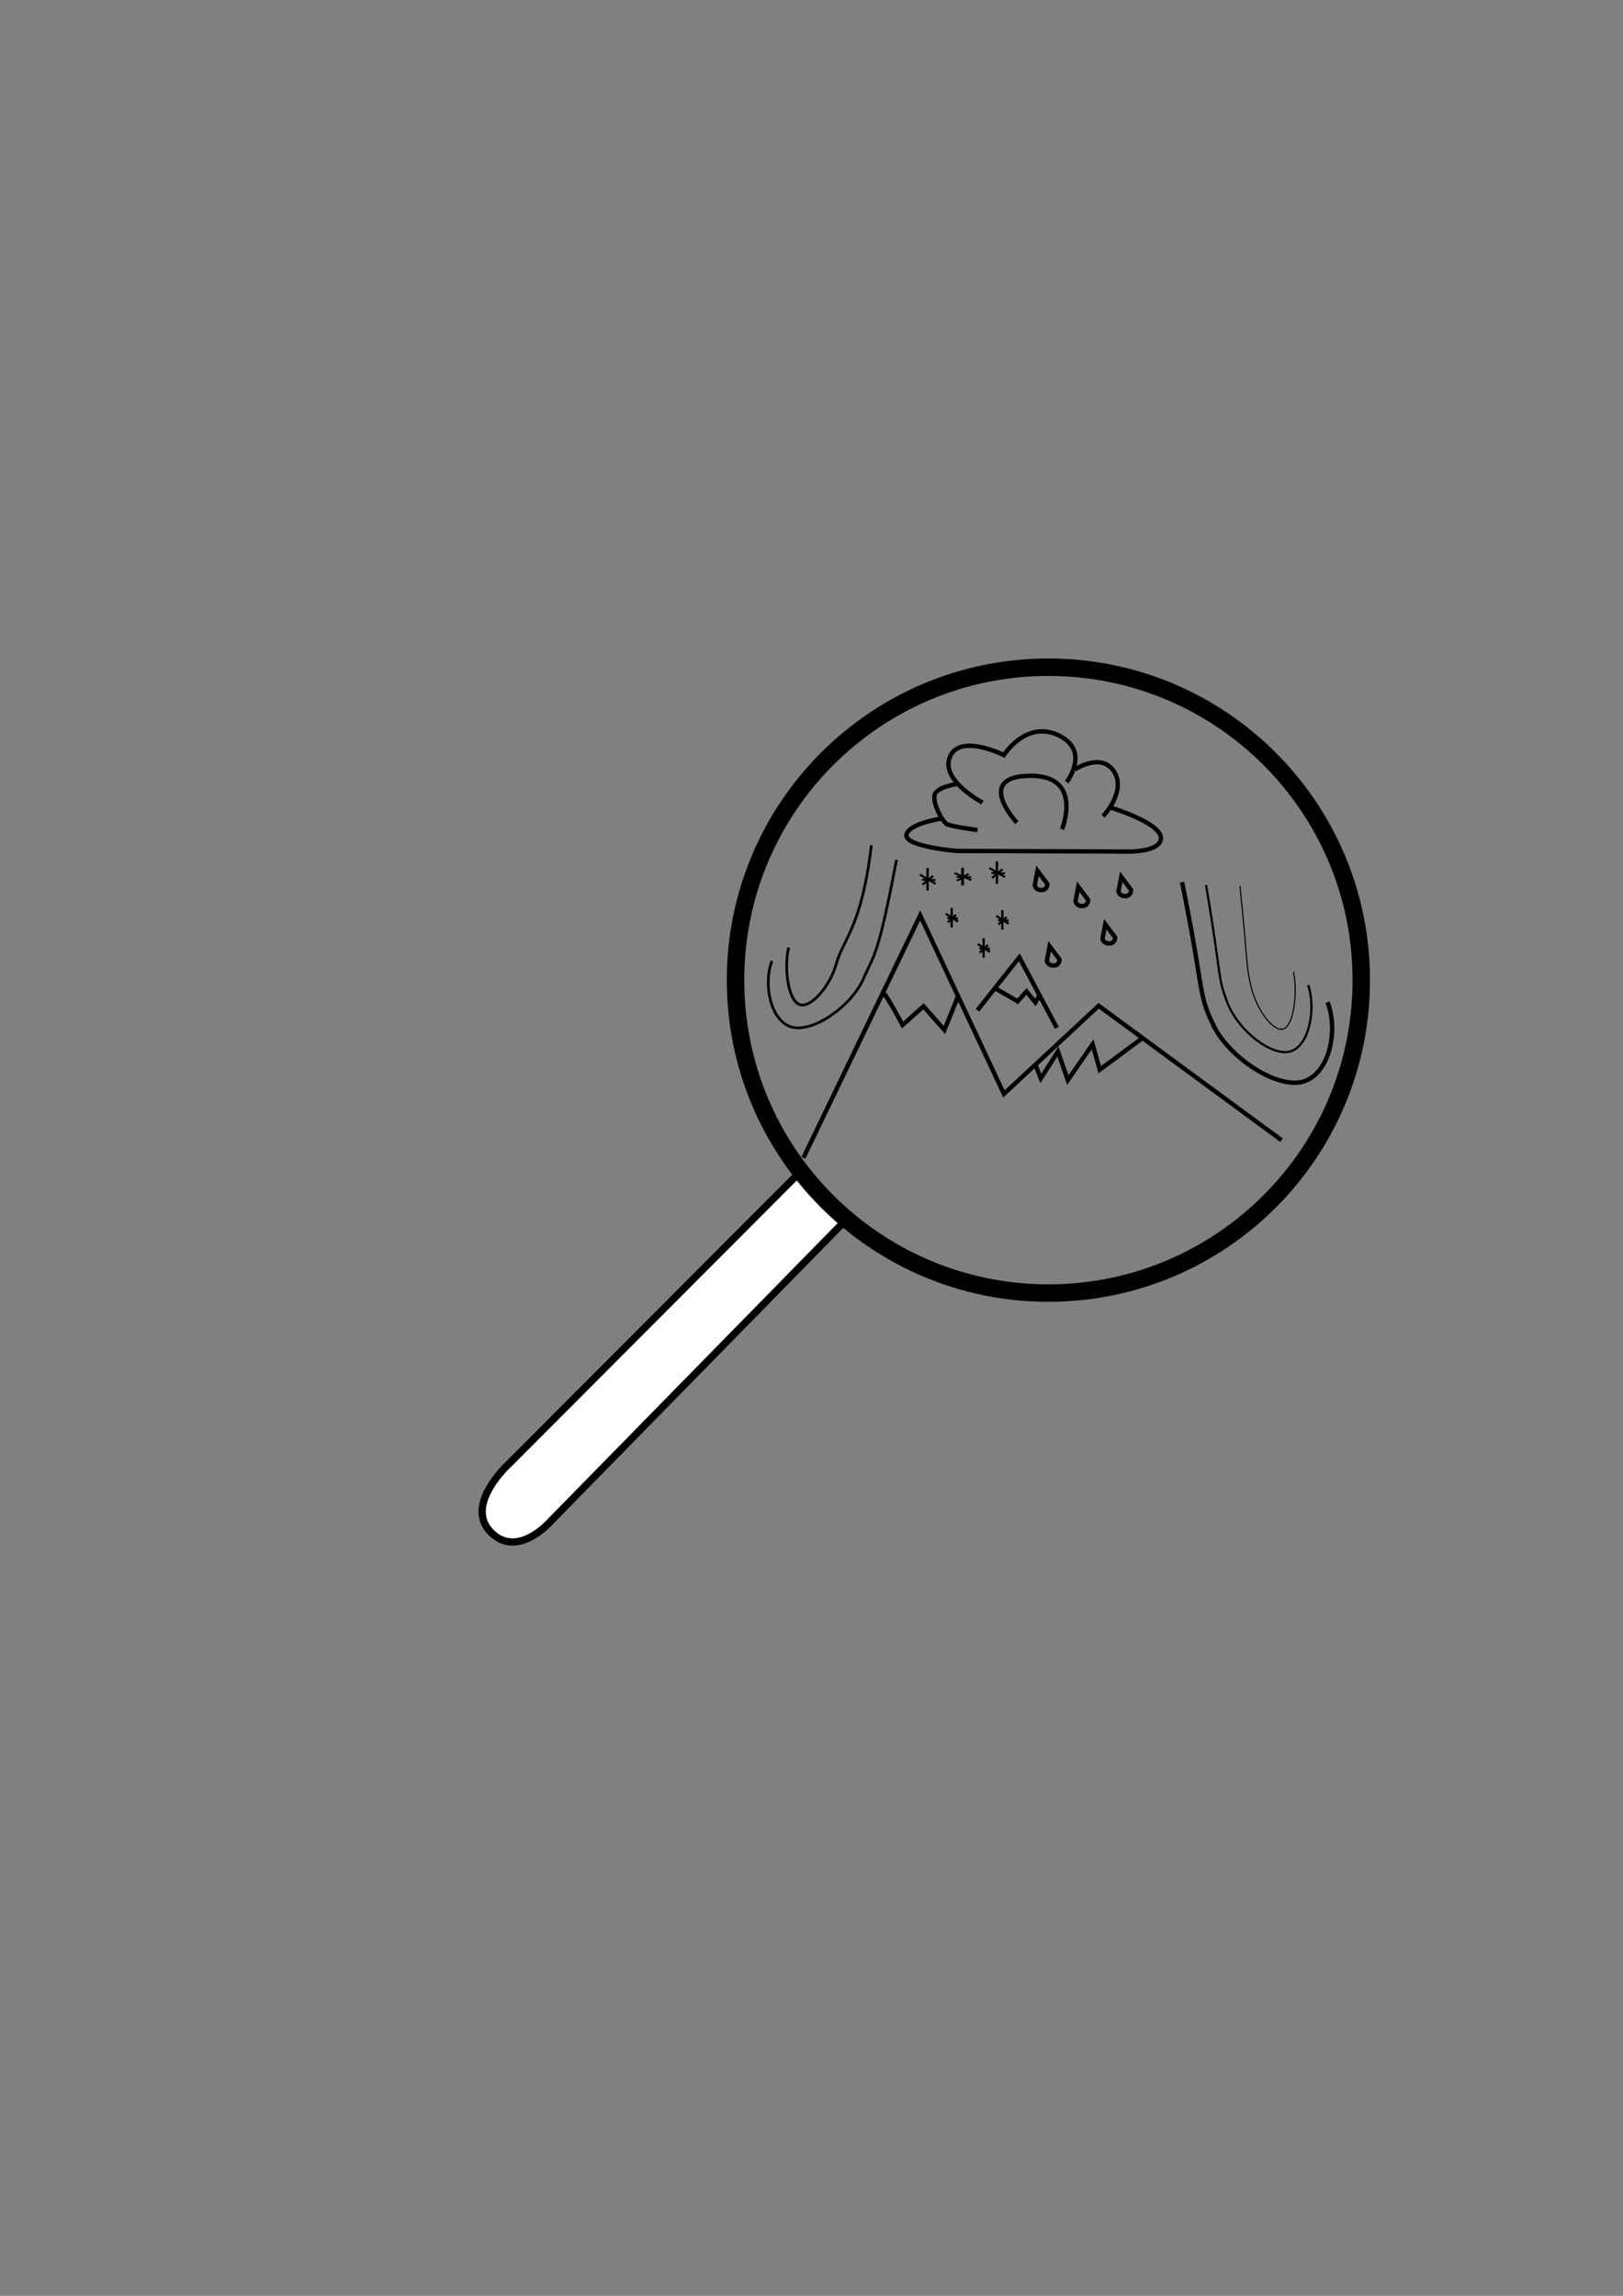 <?xml version="1.0" encoding="UTF-8" standalone="no"?>
<!-- Created with Inkscape (http://www.inkscape.org/) -->

<svg
   xmlns:dc="http://purl.org/dc/elements/1.1/"
   xmlns:cc="http://creativecommons.org/ns#"
   xmlns:rdf="http://www.w3.org/1999/02/22-rdf-syntax-ns#"
   xmlns:svg="http://www.w3.org/2000/svg"
   xmlns="http://www.w3.org/2000/svg"
   xmlns:sodipodi="http://sodipodi.sourceforge.net/DTD/sodipodi-0.dtd"
   xmlns:inkscape="http://www.inkscape.org/namespaces/inkscape"
   width="744.094"
   height="1052.362"
   id="svg3868"
   version="1.1"
   inkscape:version="0.48.5 r10040"
   sodipodi:docname="search.svg"
   inkscape:export-filename="/Users/mturner/workspace/wcwave/vwplatform/app/static/images/search.png"
   inkscape:export-xdpi="55.051533"
   inkscape:export-ydpi="55.051533">
  <rect width="100%" height="100%" fill="#808080" stroke="none"/>
  <defs
     id="defs3870" />
  <sodipodi:namedview
     id="base"
     pagecolor="#ffffff"
     bordercolor="#666666"
     borderopacity="1.0"
     inkscape:pageopacity="0.0"
     inkscape:pageshadow="2"
     inkscape:zoom="0.98994949"
     inkscape:cx="399.5884"
     inkscape:cy="525.03821"
     inkscape:document-units="px"
     inkscape:current-layer="layer1"
     showgrid="false"
     inkscape:window-width="1127"
     inkscape:window-height="1731"
     inkscape:window-x="1462"
     inkscape:window-y="55"
     inkscape:window-maximized="0" />
  <g
     inkscape:label="Layer 1"
     inkscape:groupmode="layer"
     id="layer1">
    <path
       style="fill:#ffffff;stroke:#000000;stroke-width:3.342;stroke-linecap:butt;stroke-linejoin:miter;stroke-miterlimit:4;stroke-opacity:1;stroke-dasharray:none"
       d="m 366.833,537.206 -133.55,133.837 c 0,0 -20.686,18.692 -8.238,31.313 12.448,12.62 27.808,-5.461 27.808,-5.461 L 388.763,558.239"
       id="path3880"
       inkscape:connector-curvature="0"
       inkscape:export-filename="/Users/mturner/workspace/wcwave/vwplatform/app/static/images/search.png"
       inkscape:export-xdpi="55.051533"
       inkscape:export-ydpi="55.051533" />
    <g
       id="g4785"
       transform="translate(178.797,14.142)"
       inkscape:export-xdpi="55.051533"
       inkscape:export-ydpi="55.051533"
       inkscape:export-filename="/Users/mturner/workspace/wcwave/vwplatform/app/static/images/search.png"
       style="stroke:#000000">
      <path
         transform="translate(2.857,-12.143)"
         d="m 442.447,447.281 c 0,79.221 -64.221,143.442 -143.442,143.442 -79.221,0 -143.442,-64.221 -143.442,-143.442 0,-79.221 64.221,-143.442 143.442,-143.442 79.221,0 143.442,64.221 143.442,143.442 z"
         sodipodi:ry="143.44167"
         sodipodi:rx="143.44167"
         sodipodi:cy="447.28082"
         sodipodi:cx="299.00516"
         id="path3882"
         style="fill:none;stroke:#000000;stroke-width:8;stroke-miterlimit:4;stroke-dasharray:none"
         sodipodi:type="arc" />
      <path
         inkscape:connector-curvature="0"
         id="path3884"
         d="m 189.541,516.584 53.538,-111.117 38.386,81.822 43.437,-40.406 83.843,61.619"
         style="fill:none;stroke:#000000;stroke-width:2;stroke-linecap:butt;stroke-linejoin:miter;stroke-miterlimit:4;stroke-opacity:1;stroke-dasharray:none" />
      <path
         inkscape:connector-curvature="0"
         id="path3886"
         d="m 269.343,448.904 19.193,-24.244 17.173,32.325"
         style="fill:none;stroke:#000000;stroke-width:2;stroke-linecap:butt;stroke-linejoin:miter;stroke-miterlimit:4;stroke-opacity:1;stroke-dasharray:none" />
      <path
         inkscape:connector-curvature="0"
         id="path3888"
         d="m 226.159,440.822 c 2.02,2.02 8.839,14.9 8.839,14.9 l 9.596,-8.586 9.596,10.859 6.313,-15.657"
         style="fill:none;stroke:#000000;stroke-width:2;stroke-linecap:butt;stroke-linejoin:miter;stroke-miterlimit:4;stroke-opacity:1;stroke-dasharray:none" />
      <path
         inkscape:connector-curvature="0"
         id="path3890"
         d="m 277.677,439.055 c 1.515,0.758 10.102,5.808 10.102,5.808 l 4.041,-4.546 4.041,5.051 1.768,-3.03"
         style="fill:none;stroke:#000000;stroke-width:2;stroke-linecap:butt;stroke-linejoin:miter;stroke-miterlimit:4;stroke-opacity:1;stroke-dasharray:none" />
      <path
         inkscape:connector-curvature="0"
         id="path3892"
         d="m 344.852,461.783 -19.445,14.395 -3.283,-11.617 -11.364,16.415 -4.546,-13.132 -7.829,12.374 -2.778,-7.071"
         style="fill:none;stroke:#000000;stroke-width:2;stroke-linecap:butt;stroke-linejoin:miter;stroke-miterlimit:4;stroke-opacity:1;stroke-dasharray:none" />
      <path
         inkscape:connector-curvature="0"
         id="path3898"
         d="m 253.181,361.02 c 0,0 -15.657,2.273 -16.415,7.576 -0.758,5.303 22.981,7.324 22.981,7.324 l 75.761,0.253 c 0,0 17.678,1.01 17.93,-6.061 0.253,-7.071 -23.233,-14.142 -23.233,-14.142"
         style="fill:none;stroke:#000000;stroke-width:2;stroke-linecap:butt;stroke-linejoin:miter;stroke-miterlimit:4;stroke-opacity:1;stroke-dasharray:none" />
      <path
         inkscape:connector-curvature="0"
         id="path3900"
         d="m 260.757,345.111 c 0,0 -10.354,1.263 -11.112,5.303 -0.758,4.041 3.536,11.869 5.556,13.132 2.02,1.263 14.142,2.778 14.142,2.778"
         style="fill:none;stroke:#000000;stroke-width:2;stroke-linecap:butt;stroke-linejoin:miter;stroke-miterlimit:4;stroke-opacity:1;stroke-dasharray:none" />
      <path
         inkscape:connector-curvature="0"
         id="path3904"
         d="m 271.616,353.697 c 0,0 -19.445,-10.102 -14.9,-20.961 4.546,-10.859 24.749,-0.758 24.749,-0.758 0,0 10.102,-16.162 25.001,-9.091 14.9,7.071 3.788,21.466 3.788,21.466"
         style="fill:none;stroke:#000000;stroke-width:2;stroke-linecap:butt;stroke-linejoin:miter;stroke-miterlimit:4;stroke-opacity:1;stroke-dasharray:none" />
      <path
         inkscape:connector-curvature="0"
         id="path3906"
         d="m 314.042,338.545 c 0,0 12.122,-8.081 17.93,1.01 5.808,9.091 -5.051,20.456 -5.051,20.456"
         style="fill:none;stroke:#000000;stroke-width:2;stroke-linecap:butt;stroke-linejoin:miter;stroke-miterlimit:4;stroke-opacity:1;stroke-dasharray:none" />
      <path
         inkscape:connector-curvature="0"
         id="path3908"
         d="m 296.87,385.012 -1.263,6.566 c 0,0 0.253,2.273 3.03,2.273 2.778,0 2.778,-2.778 2.778,-2.778 z"
         style="fill:none;stroke:#000000;stroke-width:2;stroke-linecap:butt;stroke-linejoin:miter;stroke-miterlimit:4;stroke-opacity:1;stroke-dasharray:none" />
      <path
         style="fill:none;stroke:#000000;stroke-width:2;stroke-linecap:butt;stroke-linejoin:miter;stroke-miterlimit:4;stroke-opacity:1;stroke-dasharray:none"
         d="m 315.558,392.335 -1.263,6.566 c 0,0 0.253,2.273 3.03,2.273 2.778,0 2.778,-2.778 2.778,-2.778 z"
         id="path3932"
         inkscape:connector-curvature="0" />
      <path
         inkscape:connector-curvature="0"
         id="path3934"
         d="m 327.932,409.508 -1.263,6.566 c 0,0 0.253,2.273 3.03,2.273 2.778,0 2.778,-2.778 2.778,-2.778 z"
         style="fill:none;stroke:#000000;stroke-width:2;stroke-linecap:butt;stroke-linejoin:miter;stroke-miterlimit:4;stroke-opacity:1;stroke-dasharray:none" />
      <path
         style="fill:none;stroke:#000000;stroke-width:2;stroke-linecap:butt;stroke-linejoin:miter;stroke-miterlimit:4;stroke-opacity:1;stroke-dasharray:none"
         d="m 302.426,419.609 -1.263,6.566 c 0,0 0.253,2.273 3.03,2.273 2.778,0 2.778,-2.778 2.778,-2.778 z"
         id="path3936"
         inkscape:connector-curvature="0" />
      <path
         inkscape:connector-curvature="0"
         id="path3938"
         d="m 335.256,387.789 -1.263,6.566 c 0,0 0.253,2.273 3.03,2.273 2.778,0 2.778,-2.778 2.778,-2.778 z"
         style="fill:none;stroke:#000000;stroke-width:2;stroke-linecap:butt;stroke-linejoin:miter;stroke-miterlimit:4;stroke-opacity:1;stroke-dasharray:none" />
      <g
         style="stroke-width:1.201;stroke-miterlimit:4;stroke-dasharray:none;stroke:#000000"
         transform="matrix(0.914,0,0,0.758,14.939,100.76)"
         id="g3948">
        <path
           style="fill:none;stroke:#000000;stroke-width:1.201;stroke-linecap:butt;stroke-linejoin:miter;stroke-miterlimit:4;stroke-opacity:1;stroke-dasharray:none"
           d="m 249.508,377.328 7.829,5.556"
           id="path3940"
           inkscape:connector-curvature="0" />
        <path
           style="fill:none;stroke:#000000;stroke-width:1.201;stroke-linecap:butt;stroke-linejoin:miter;stroke-miterlimit:4;stroke-opacity:1;stroke-dasharray:none"
           d="m 253.296,373.287 0,13.637"
           id="path3942"
           inkscape:connector-curvature="0" />
        <path
           style="fill:none;stroke:#000000;stroke-width:1.201;stroke-linecap:butt;stroke-linejoin:miter;stroke-miterlimit:4;stroke-opacity:1;stroke-dasharray:none"
           d="m 250.77,383.389 5.303,-5.303"
           id="path3944"
           inkscape:connector-curvature="0" />
        <path
           style="fill:none;stroke:#000000;stroke-width:1.201;stroke-linecap:butt;stroke-linejoin:miter;stroke-miterlimit:4;stroke-opacity:1;stroke-dasharray:none"
           d="m 250.518,380.358 6.819,0.253"
           id="path3946"
           inkscape:connector-curvature="0" />
      </g>
      <g
         style="stroke-width:1.462;stroke-miterlimit:4;stroke-dasharray:none;stroke:#000000"
         transform="matrix(0.714,0,0,0.655,76.668,157.533)"
         id="g3954">
        <path
           inkscape:connector-curvature="0"
           id="path3956"
           d="m 249.508,377.328 7.829,5.556"
           style="fill:none;stroke:#000000;stroke-width:1.462;stroke-linecap:butt;stroke-linejoin:miter;stroke-miterlimit:4;stroke-opacity:1;stroke-dasharray:none" />
        <path
           inkscape:connector-curvature="0"
           id="path3958"
           d="m 253.296,373.287 0,13.637"
           style="fill:none;stroke:#000000;stroke-width:1.462;stroke-linecap:butt;stroke-linejoin:miter;stroke-miterlimit:4;stroke-opacity:1;stroke-dasharray:none" />
        <path
           inkscape:connector-curvature="0"
           id="path3960"
           d="m 250.77,383.389 5.303,-5.303"
           style="fill:none;stroke:#000000;stroke-width:1.462;stroke-linecap:butt;stroke-linejoin:miter;stroke-miterlimit:4;stroke-opacity:1;stroke-dasharray:none" />
        <path
           inkscape:connector-curvature="0"
           id="path3962"
           d="m 250.518,380.358 6.819,0.253"
           style="fill:none;stroke:#000000;stroke-width:1.462;stroke-linecap:butt;stroke-linejoin:miter;stroke-miterlimit:4;stroke-opacity:1;stroke-dasharray:none" />
      </g>
      <g
         style="stroke-width:1.303;stroke-miterlimit:4;stroke-dasharray:none;stroke:#000000"
         transform="matrix(1,0,0,0.589,9.229,163.771)"
         id="g3964">
        <path
           style="fill:none;stroke:#000000;stroke-width:1.303;stroke-linecap:butt;stroke-linejoin:miter;stroke-miterlimit:4;stroke-opacity:1;stroke-dasharray:none"
           d="m 249.508,377.328 7.829,5.556"
           id="path3966"
           inkscape:connector-curvature="0" />
        <path
           style="fill:none;stroke:#000000;stroke-width:1.303;stroke-linecap:butt;stroke-linejoin:miter;stroke-miterlimit:4;stroke-opacity:1;stroke-dasharray:none"
           d="m 253.296,373.287 0,13.637"
           id="path3968"
           inkscape:connector-curvature="0" />
        <path
           style="fill:none;stroke:#000000;stroke-width:1.303;stroke-linecap:butt;stroke-linejoin:miter;stroke-miterlimit:4;stroke-opacity:1;stroke-dasharray:none"
           d="m 250.77,383.389 5.303,-5.303"
           id="path3970"
           inkscape:connector-curvature="0" />
        <path
           style="fill:none;stroke:#000000;stroke-width:1.303;stroke-linecap:butt;stroke-linejoin:miter;stroke-miterlimit:4;stroke-opacity:1;stroke-dasharray:none"
           d="m 250.518,380.358 6.819,0.253"
           id="path3972"
           inkscape:connector-curvature="0" />
      </g>
      <path
         sodipodi:nodetypes="csc"
         inkscape:connector-curvature="0"
         id="path4006"
         d="m 287.388,362.933 c 0,0 -19.609,-20.958 5.645,-21.464 25.254,-0.505 15.063,24.494 15.063,24.494"
         style="fill:none;stroke:#000000;stroke-width:2;stroke-linecap:butt;stroke-linejoin:miter;stroke-miterlimit:4;stroke-opacity:1;stroke-dasharray:none" />
      <g
         style="stroke-width:1.201;stroke-miterlimit:4;stroke-dasharray:none;stroke:#000000"
         transform="matrix(0.914,0,0,0.758,46.759,97.729)"
         id="g4713">
        <path
           style="fill:none;stroke:#000000;stroke-width:1.201;stroke-linecap:butt;stroke-linejoin:miter;stroke-miterlimit:4;stroke-opacity:1;stroke-dasharray:none"
           d="m 249.508,377.328 7.829,5.556"
           id="path4715"
           inkscape:connector-curvature="0" />
        <path
           style="fill:none;stroke:#000000;stroke-width:1.201;stroke-linecap:butt;stroke-linejoin:miter;stroke-miterlimit:4;stroke-opacity:1;stroke-dasharray:none"
           d="m 253.296,373.287 0,13.637"
           id="path4717"
           inkscape:connector-curvature="0" />
        <path
           style="fill:none;stroke:#000000;stroke-width:1.201;stroke-linecap:butt;stroke-linejoin:miter;stroke-miterlimit:4;stroke-opacity:1;stroke-dasharray:none"
           d="m 250.77,383.389 5.303,-5.303"
           id="path4719"
           inkscape:connector-curvature="0" />
        <path
           style="fill:none;stroke:#000000;stroke-width:1.201;stroke-linecap:butt;stroke-linejoin:miter;stroke-miterlimit:4;stroke-opacity:1;stroke-dasharray:none"
           d="m 250.518,380.358 6.819,0.253"
           id="path4721"
           inkscape:connector-curvature="0" />
      </g>
      <g
         id="g4734"
         transform="matrix(0.714,0,0,0.655,99.901,158.544)"
         style="stroke-width:1.462;stroke-miterlimit:4;stroke-dasharray:none;stroke:#000000">
        <path
           style="fill:none;stroke:#000000;stroke-width:1.462;stroke-linecap:butt;stroke-linejoin:miter;stroke-miterlimit:4;stroke-opacity:1;stroke-dasharray:none"
           d="m 249.508,377.328 7.829,5.556"
           id="path4736"
           inkscape:connector-curvature="0" />
        <path
           style="fill:none;stroke:#000000;stroke-width:1.462;stroke-linecap:butt;stroke-linejoin:miter;stroke-miterlimit:4;stroke-opacity:1;stroke-dasharray:none"
           d="m 253.296,373.287 0,13.637"
           id="path4738"
           inkscape:connector-curvature="0" />
        <path
           style="fill:none;stroke:#000000;stroke-width:1.462;stroke-linecap:butt;stroke-linejoin:miter;stroke-miterlimit:4;stroke-opacity:1;stroke-dasharray:none"
           d="m 250.77,383.389 5.303,-5.303"
           id="path4740"
           inkscape:connector-curvature="0" />
        <path
           style="fill:none;stroke:#000000;stroke-width:1.462;stroke-linecap:butt;stroke-linejoin:miter;stroke-miterlimit:4;stroke-opacity:1;stroke-dasharray:none"
           d="m 250.518,380.358 6.819,0.253"
           id="path4742"
           inkscape:connector-curvature="0" />
      </g>
      <g
         style="stroke-width:1.462;stroke-miterlimit:4;stroke-dasharray:none;stroke:#000000"
         transform="matrix(0.714,0,0,0.655,91.315,171.423)"
         id="g4744">
        <path
           inkscape:connector-curvature="0"
           id="path4746"
           d="m 249.508,377.328 7.829,5.556"
           style="fill:none;stroke:#000000;stroke-width:1.462;stroke-linecap:butt;stroke-linejoin:miter;stroke-miterlimit:4;stroke-opacity:1;stroke-dasharray:none" />
        <path
           inkscape:connector-curvature="0"
           id="path4748"
           d="m 253.296,373.287 0,13.637"
           style="fill:none;stroke:#000000;stroke-width:1.462;stroke-linecap:butt;stroke-linejoin:miter;stroke-miterlimit:4;stroke-opacity:1;stroke-dasharray:none" />
        <path
           inkscape:connector-curvature="0"
           id="path4750"
           d="m 250.77,383.389 5.303,-5.303"
           style="fill:none;stroke:#000000;stroke-width:1.462;stroke-linecap:butt;stroke-linejoin:miter;stroke-miterlimit:4;stroke-opacity:1;stroke-dasharray:none" />
        <path
           inkscape:connector-curvature="0"
           id="path4752"
           d="m 250.518,380.358 6.819,0.253"
           style="fill:none;stroke:#000000;stroke-width:1.462;stroke-linecap:butt;stroke-linejoin:miter;stroke-miterlimit:4;stroke-opacity:1;stroke-dasharray:none" />
      </g>
      <path
         inkscape:connector-curvature="0"
         id="path4754"
         d="m 363.15,390.207 c 10.607,52.528 7.071,50.003 14.142,65.155 7.071,15.152 29.294,29.799 41.416,26.264 12.122,-3.536 16.162,-23.739 11.112,-36.365"
         style="fill:none;stroke:#000000;stroke-width:2;stroke-linecap:butt;stroke-linejoin:miter;stroke-miterlimit:4;stroke-opacity:1;stroke-dasharray:none" />
      <path
         style="fill:none;stroke:#000000;stroke-width:0.765px;stroke-linecap:butt;stroke-linejoin:miter;stroke-opacity:1"
         d="m 374.144,391.605 c 7.45,43.718 4.967,41.616 9.934,54.227 4.967,12.611 20.577,24.802 29.091,21.859 8.515,-2.943 11.353,-19.757 7.805,-30.266"
         id="path4756"
         inkscape:connector-curvature="0" />
      <path
         inkscape:connector-curvature="0"
         id="path4758"
         d="m 389.675,391.984 c 3.907,37.514 2.605,35.711 5.209,46.532 2.605,10.821 10.791,21.282 15.256,18.757 4.465,-2.525 5.954,-16.954 4.093,-25.971"
         style="fill:none;stroke:#000000;stroke-width:0.513px;stroke-linecap:butt;stroke-linejoin:miter;stroke-opacity:1" />
      <path
         inkscape:connector-curvature="0"
         id="path4760"
         d="m 374.144,391.605 c 7.45,43.718 4.967,41.616 9.934,54.227 4.967,12.611 20.577,24.802 29.091,21.859 8.515,-2.943 11.353,-19.757 7.805,-30.266"
         style="fill:none;stroke:#000000;stroke-width:1;stroke-linecap:butt;stroke-linejoin:miter;stroke-miterlimit:4;stroke-opacity:1;stroke-dasharray:none" />
      <path
         sodipodi:nodetypes="cssc"
         style="fill:none;stroke:#000000;stroke-width:1.25;stroke-linecap:butt;stroke-linejoin:miter;stroke-miterlimit:4;stroke-opacity:1;stroke-dasharray:none"
         d="m 220.708,373.296 c -4.43,37.514 -13.055,43.287 -16.008,54.108 -2.953,10.821 -12.235,21.282 -17.298,18.757 -5.063,-2.525 -6.751,-16.954 -4.641,-25.971"
         id="path4762"
         inkscape:connector-curvature="0" />
      <path
         sodipodi:nodetypes="cssc"
         style="fill:none;stroke:#000000;stroke-width:1.25;stroke-linecap:butt;stroke-linejoin:miter;stroke-miterlimit:4;stroke-opacity:1;stroke-dasharray:none"
         d="m 232.258,379.988 c -8.447,43.718 -9.672,42.121 -15.304,54.732 -5.632,12.611 -23.331,24.802 -32.985,21.859 -9.654,-2.943 -12.872,-19.757 -8.85,-30.266"
         id="path4764"
         inkscape:connector-curvature="0" />
    </g>
  </g>
</svg>
